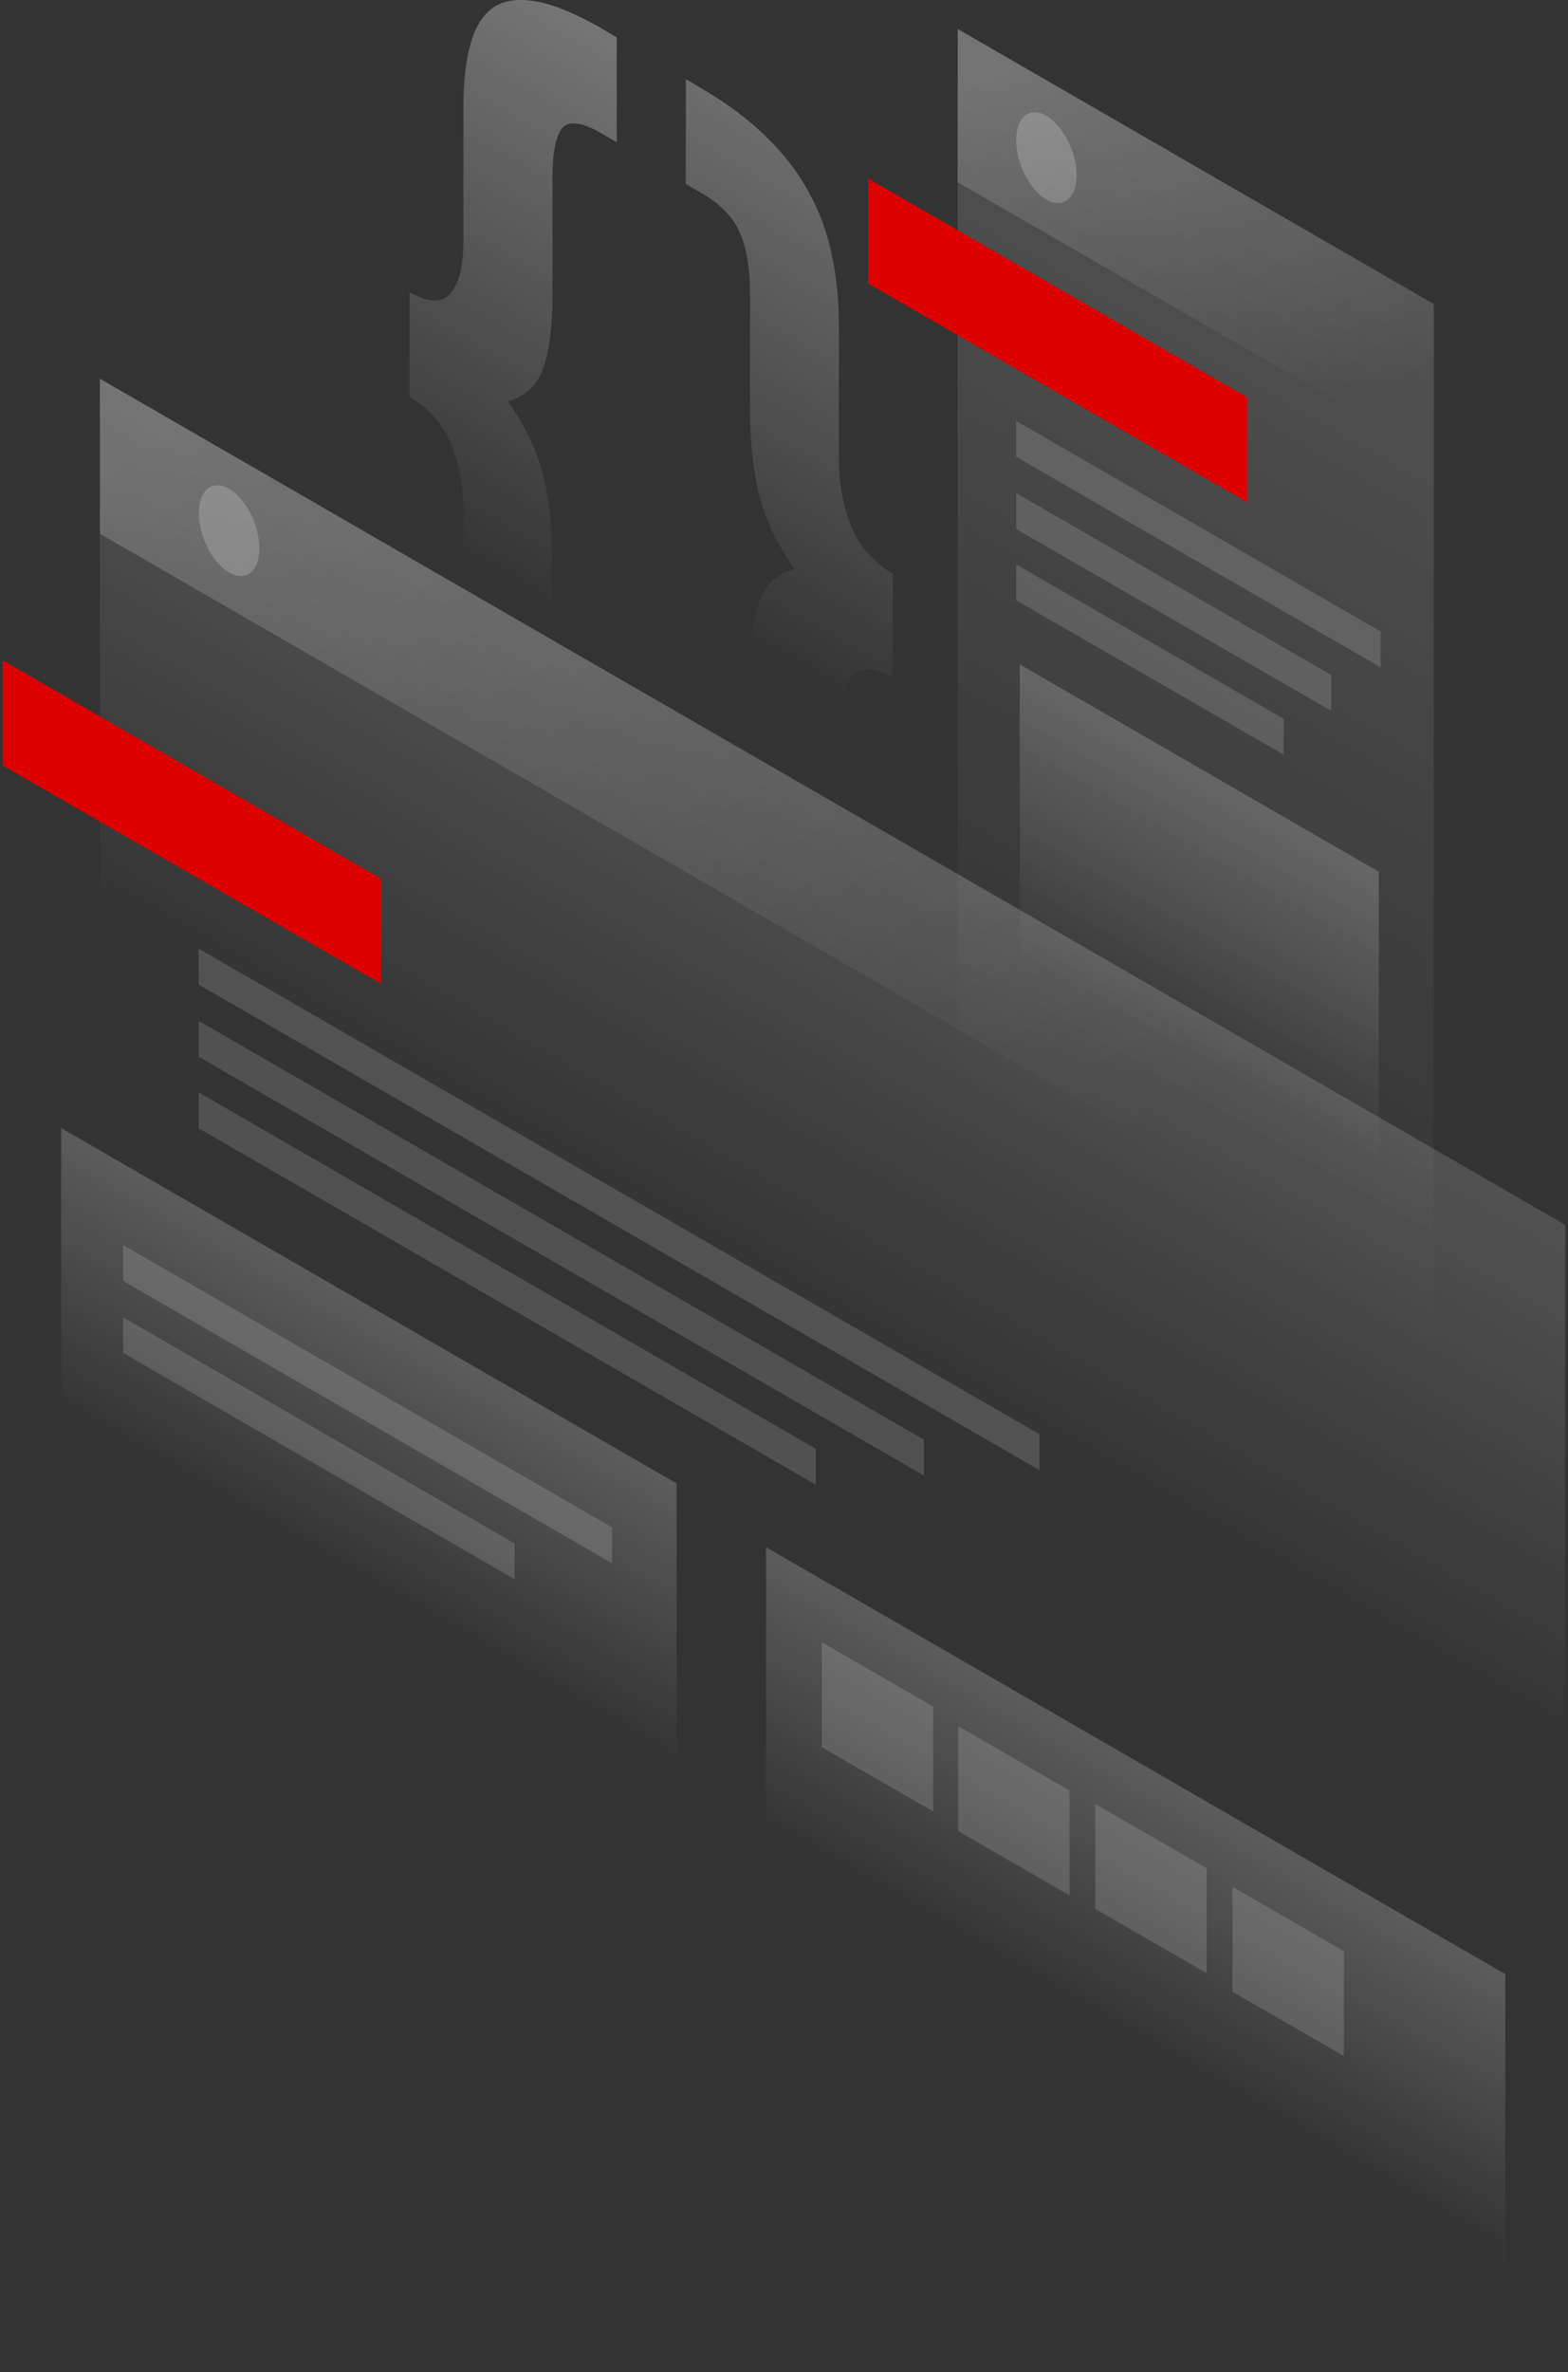 <svg width="289" height="437" viewBox="0 0 289 437" fill="none" xmlns="http://www.w3.org/2000/svg">
<rect x="0" y="0" width="289" height="437" fill="#333333" stroke="none"/>
<path opacity="0.4" d="M164.513 124.844C160.98 122.807 158.445 122.766 156.907 124.678C155.327 126.59 154.579 129.832 154.579 134.362V158.885C154.579 163.54 154.164 167.406 153.291 170.482C152.418 173.682 150.963 175.927 148.968 177.257C147.015 178.628 144.354 178.961 140.988 178.337C137.704 177.755 133.589 176.01 128.685 173.183L126.357 171.812V152.484L129.308 154.188C132.841 156.225 135.169 156.474 136.333 155.02C137.579 153.565 138.203 150.572 138.203 146.042V124.428C138.203 118.775 138.743 114.328 139.865 111.086C140.946 107.802 143.149 105.724 146.433 104.81C143.149 100.113 140.946 95.458 139.865 90.927C138.785 86.397 138.244 81.326 138.244 75.673V54.06C138.244 49.529 137.621 45.788 136.374 42.92C135.21 40.094 132.841 37.642 129.35 35.605L126.399 33.901V14.573L128.726 15.945C133.631 18.771 137.746 21.805 141.029 25.006C144.396 28.248 147.056 31.656 149.01 35.314C151.046 38.972 152.501 42.879 153.332 47.077C154.205 51.15 154.621 55.514 154.621 60.169V84.692C154.621 89.223 155.411 93.379 156.948 97.079C158.528 100.778 161.063 103.687 164.555 105.683L164.513 124.844Z" fill="url(#paint0_linear)"/>
<path opacity="0.4" d="M75.482 53.81C79.015 55.847 81.55 55.888 83.088 53.976C84.668 52.064 85.416 48.822 85.416 44.292V19.769C85.416 15.114 85.832 11.248 86.704 8.172C87.577 4.972 88.99 2.727 90.944 1.356C92.981 0.026 95.641 -0.307 98.924 0.275C102.291 0.899 106.447 2.644 111.352 5.512L113.68 6.884V26.211L110.729 24.507C107.196 22.471 104.826 22.18 103.58 23.634C102.416 25.131 101.834 28.123 101.834 32.695V54.309C101.834 59.92 101.294 64.409 100.171 67.651C99.091 70.935 96.888 73.013 93.604 73.927C96.888 78.624 99.091 83.279 100.171 87.81C101.252 92.34 101.792 97.411 101.792 103.064V124.677C101.792 129.208 102.374 132.907 103.538 135.775C104.785 138.643 107.154 141.137 110.687 143.132L113.638 144.836V164.164L111.311 162.792C106.406 159.966 102.249 156.89 98.883 153.689C95.599 150.489 92.939 147.081 90.902 143.381C88.949 139.765 87.536 135.858 86.704 131.702C85.832 127.629 85.416 123.264 85.416 118.609V94.086C85.416 89.555 84.626 85.399 83.088 81.7C81.509 78.001 78.973 75.091 75.482 73.096V53.81Z" fill="url(#paint1_linear)"/>
<path opacity="0.15" d="M176.525 5.346L264.268 56.013L264.226 266.371L176.484 215.745L176.525 5.346Z" fill="url(#paint2_linear)"/>
<path d="M160.024 32.903L229.852 73.179V92.507L160.024 52.231V32.903Z" fill="#DD0000"/>
<path opacity="0.2" d="M187.956 122.392L254.126 160.589V219.07L187.956 180.873V122.392Z" fill="url(#paint3_linear)"/>
<path opacity="0.15" d="M187.29 77.543L254.458 116.323V122.932L187.29 84.152V77.543Z" fill="white"/>
<path opacity="0.15" d="M187.29 90.844L245.356 124.345V130.954L187.29 97.453V90.844Z" fill="white"/>
<path opacity="0.15" d="M187.29 103.978L236.586 132.408V139.017L187.29 110.587V103.978Z" fill="white"/>
<path opacity="0.2" d="M176.525 5.346L264.268 56.013V84.194L176.484 33.568L176.525 5.346Z" fill="url(#paint4_linear)"/>
<path opacity="0.2" d="M198.43 32.28C198.43 36.561 195.936 38.556 192.86 36.769C189.784 34.981 187.29 30.118 187.29 25.837C187.29 21.556 189.784 19.561 192.86 21.348C195.936 23.136 198.43 28.04 198.43 32.28Z" fill="white"/>
<path opacity="0.15" d="M18.414 69.771L288.5 225.638L288.458 436.12L18.373 280.253L18.414 69.771Z" fill="url(#paint5_linear)"/>
<path d="M0.5 121.643L70.287 161.919V181.247L0.5 141.012V121.643Z" fill="#DD0000"/>
<path opacity="0.15" d="M36.619 174.763L191.571 264.209V270.818L36.619 181.371V174.763Z" fill="white"/>
<path opacity="0.15" d="M36.619 188.063L170.291 265.207V271.816L36.619 194.672V188.063Z" fill="white"/>
<path opacity="0.15" d="M36.619 201.239L150.381 266.911V273.52L36.619 207.848V201.239Z" fill="white"/>
<path opacity="0.2" d="M141.196 285.033L277.444 363.673V422.154L141.196 343.514V285.033Z" fill="url(#paint6_linear)"/>
<path opacity="0.15" d="M151.462 302.532L171.995 314.378V333.705L151.462 321.859V302.532Z" fill="white"/>
<path opacity="0.15" d="M176.609 317.994L197.141 329.84V349.167L176.609 337.321V317.994Z" fill="white"/>
<path opacity="0.15" d="M201.88 332.333L222.413 344.179V363.507L201.88 351.661V332.333Z" fill="white"/>
<path opacity="0.15" d="M227.151 347.588L247.684 359.434V378.761L227.151 366.915V347.588Z" fill="white"/>
<path opacity="0.2" d="M11.265 207.806L124.694 273.27V331.752L11.265 266.246V207.806Z" fill="url(#paint7_linear)"/>
<path opacity="0.15" d="M22.695 229.378L112.807 281.376V287.984L22.695 235.987V229.378Z" fill="white"/>
<path opacity="0.15" d="M22.695 242.679L94.851 284.327V290.935L22.695 249.246V242.679Z" fill="white"/>
<path opacity="0.2" d="M18.414 69.771L288.126 225.471V253.985L18.414 98.326V69.771Z" fill="url(#paint8_linear)"/>
<path opacity="0.2" d="M47.8 100.986C47.8 105.267 45.306 107.262 42.231 105.475C39.155 103.688 36.661 98.825 36.661 94.543C36.661 90.262 39.155 88.267 42.231 90.054C45.306 91.842 47.8 96.746 47.8 100.986Z" fill="white"/>
<defs>
<linearGradient id="paint0_linear" x1="188.438" y1="8.74" x2="120.363" y2="126.753" gradientUnits="userSpaceOnUse">
<stop stop-color="white"/>
<stop offset="0.903" stop-color="white" stop-opacity="0"/>
</linearGradient>
<linearGradient id="paint1_linear" x1="149.137" y1="0.739" x2="81.054" y2="118.738" gradientUnits="userSpaceOnUse">
<stop stop-color="white"/>
<stop offset="0.903" stop-color="white" stop-opacity="0"/>
</linearGradient>
<linearGradient id="paint2_linear" x1="265.918" y1="56.969" x2="182.018" y2="202.326" gradientUnits="userSpaceOnUse">
<stop stop-color="white"/>
<stop offset="1" stop-color="white" stop-opacity="0"/>
</linearGradient>
<linearGradient id="paint3_linear" x1="233.711" y1="148.772" x2="210.393" y2="189.171" gradientUnits="userSpaceOnUse">
<stop stop-color="white"/>
<stop offset="1" stop-color="white" stop-opacity="0"/>
</linearGradient>
<linearGradient id="paint4_linear" x1="206.609" y1="5.783" x2="233.362" y2="81.524" gradientUnits="userSpaceOnUse">
<stop stop-color="white"/>
<stop offset="1" stop-color="white" stop-opacity="0"/>
</linearGradient>
<linearGradient id="paint5_linear" x1="199.005" y1="173.987" x2="154.565" y2="250.998" gradientUnits="userSpaceOnUse">
<stop stop-color="white"/>
<stop offset="1" stop-color="white" stop-opacity="0"/>
</linearGradient>
<linearGradient id="paint6_linear" x1="221.994" y1="331.66" x2="198.676" y2="372.059" gradientUnits="userSpaceOnUse">
<stop stop-color="white"/>
<stop offset="1" stop-color="white" stop-opacity="0"/>
</linearGradient>
<linearGradient id="paint7_linear" x1="80.635" y1="247.827" x2="57.317" y2="288.226" gradientUnits="userSpaceOnUse">
<stop stop-color="white"/>
<stop offset="1" stop-color="white" stop-opacity="0"/>
</linearGradient>
<linearGradient id="paint8_linear" x1="85.336" y1="46.797" x2="187.747" y2="220.277" gradientUnits="userSpaceOnUse">
<stop stop-color="white"/>
<stop offset="1" stop-color="white" stop-opacity="0"/>
</linearGradient>
</defs>
</svg>
